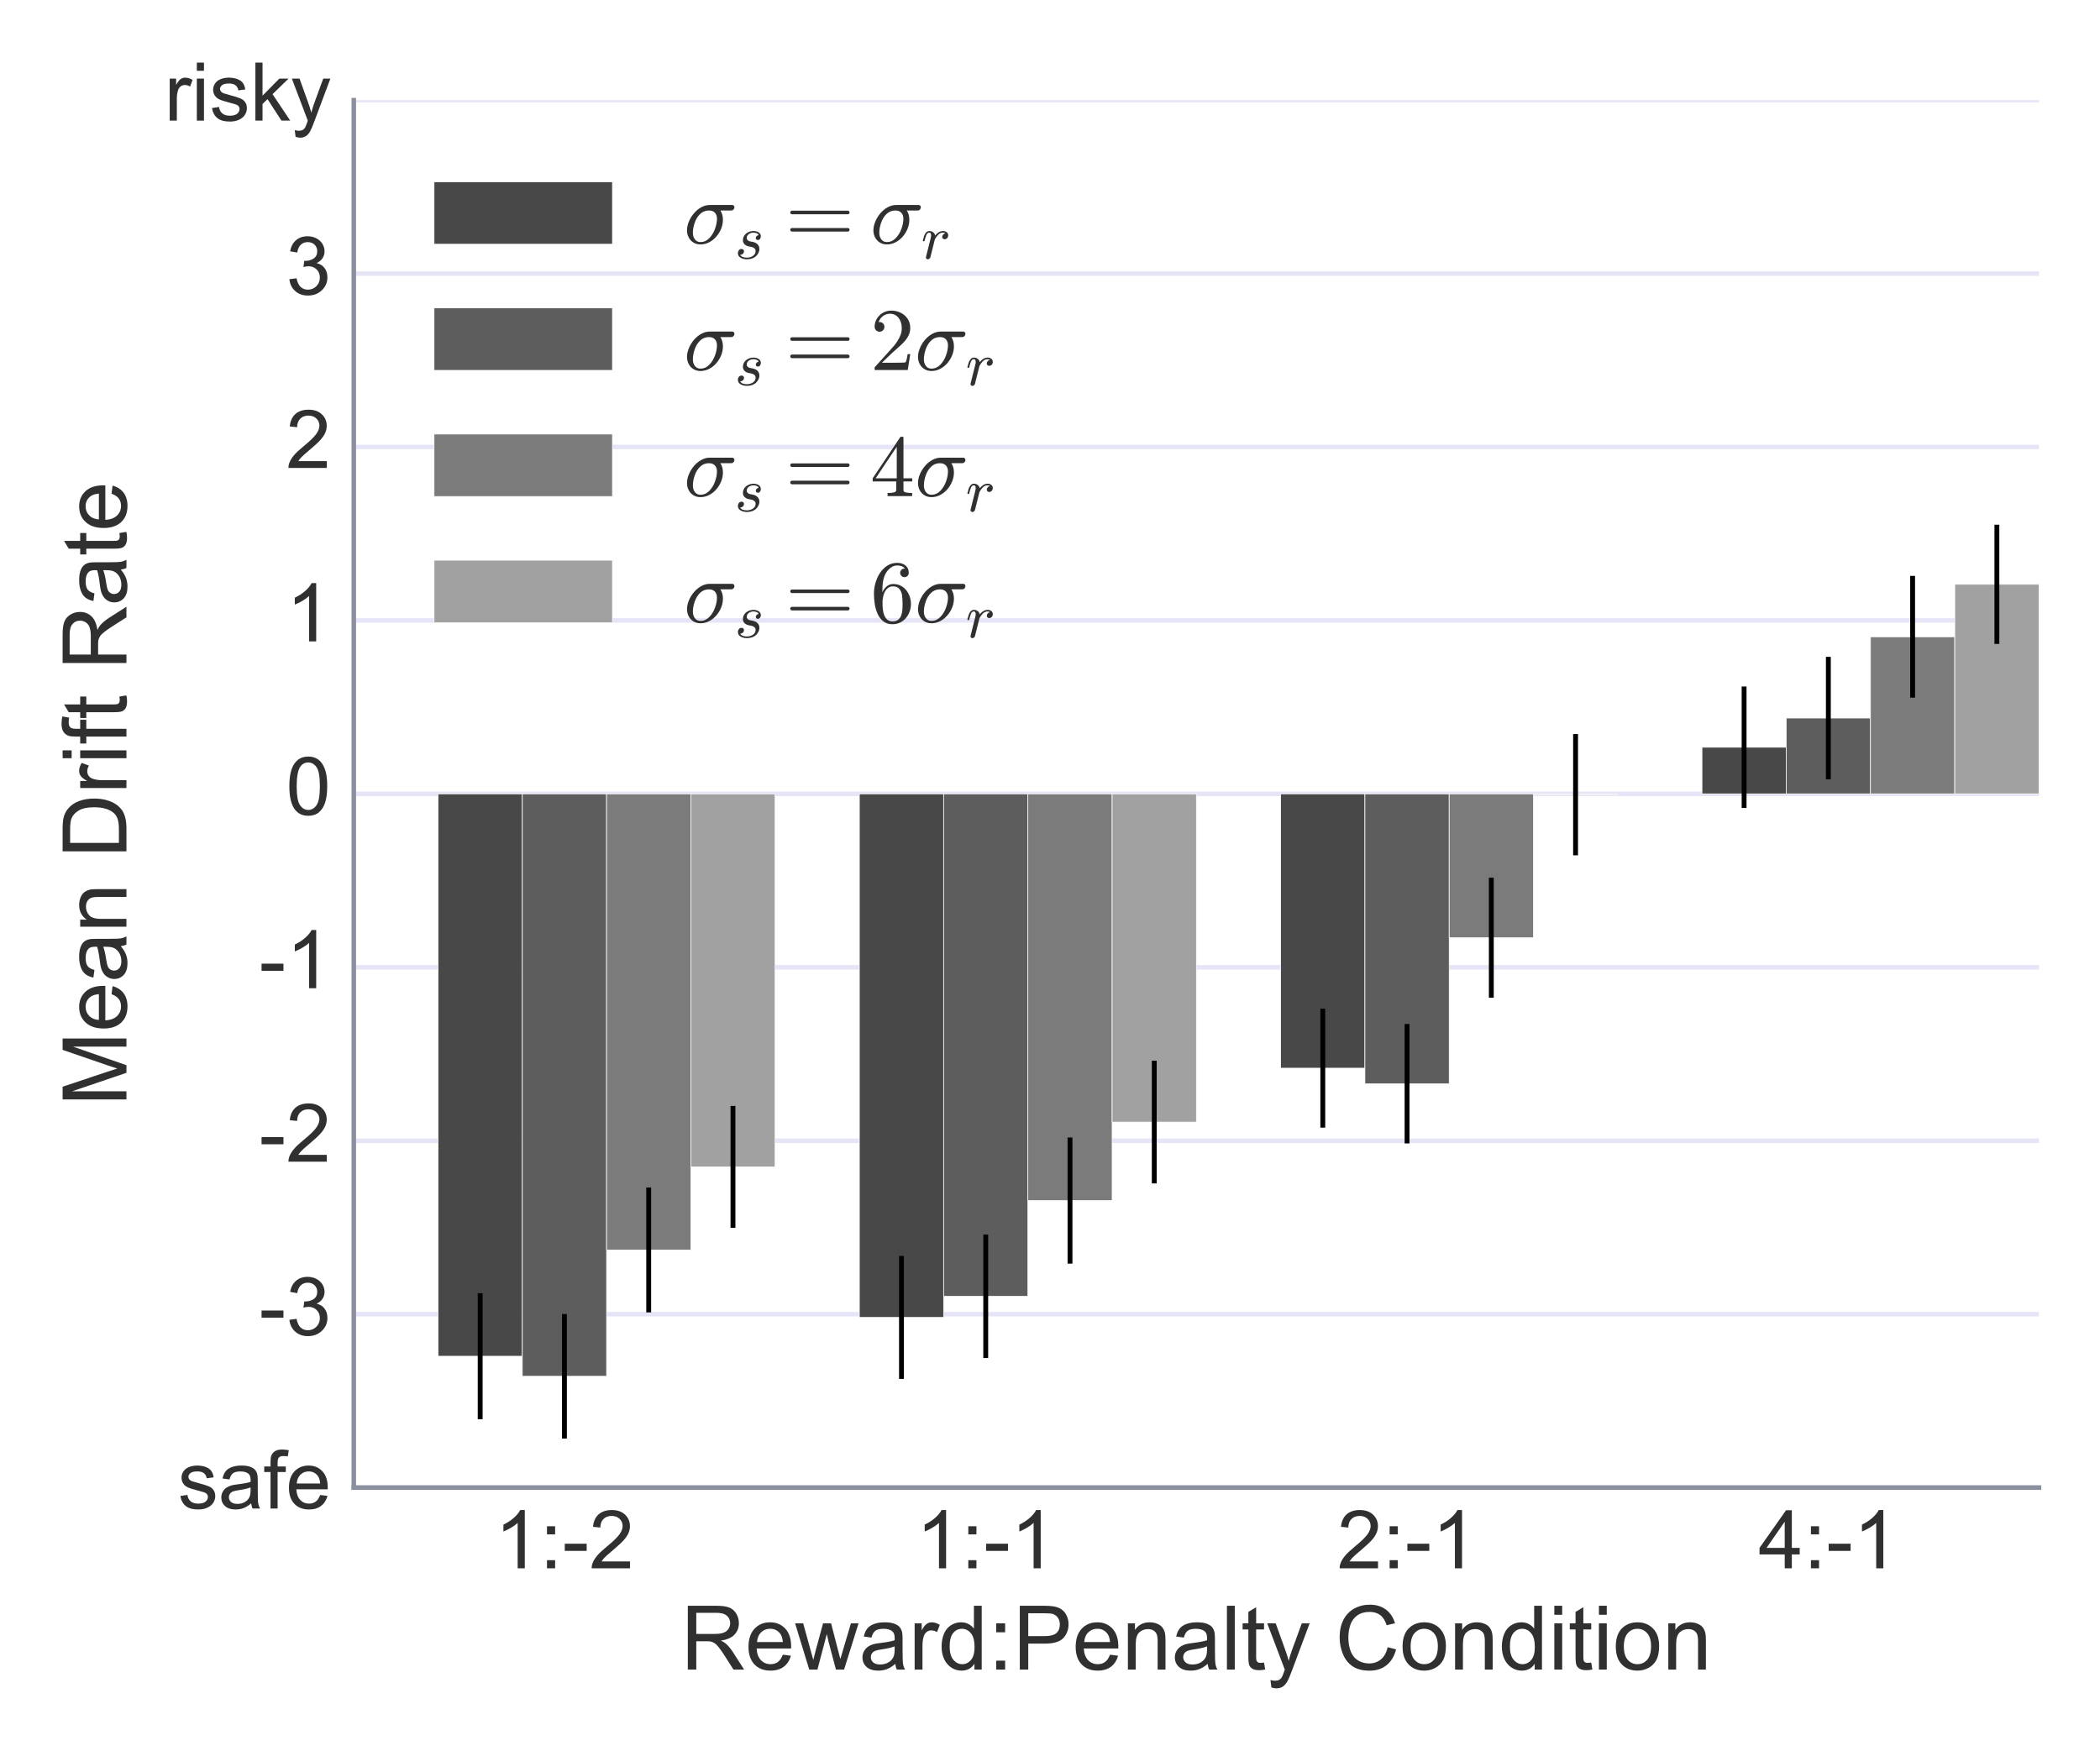 <?xml version="1.0" encoding="utf-8" standalone="no"?>
<!DOCTYPE svg PUBLIC "-//W3C//DTD SVG 1.1//EN"
  "http://www.w3.org/Graphics/SVG/1.1/DTD/svg11.dtd">
<!-- Created with matplotlib (http://matplotlib.org/) -->
<svg height="432pt" version="1.1" viewBox="0 0 518 432" width="518pt" xmlns="http://www.w3.org/2000/svg" xmlns:xlink="http://www.w3.org/1999/xlink">
 <defs>
  <style type="text/css">
*{stroke-linecap:butt;stroke-linejoin:round;stroke-miterlimit:100000;}
  </style>
 </defs>
 <g id="figure_1">
  <g id="patch_1">
   <path d="M 0 432 
L 518.4 432 
L 518.4 0 
L 0 0 
z
" style="fill:#ffffff;"/>
  </g>
  <g id="axes_1">
   <g id="patch_2">
    <path d="M 87.267 367.02 
L 502.956 367.02 
L 502.956 24.706 
L 87.267 24.706 
z
" style="fill:#ffffff;"/>
   </g>
   <g id="matplotlib.axis_1">
    <g id="xtick_1">
     <g id="line2d_1">
      <defs>
       <path d="M 0 0 
L 0 0 
" id="mbba0fc4b94" style="stroke:#303030;stroke-width:0.8;"/>
      </defs>
      <g>
       <use style="fill:#303030;stroke:#303030;stroke-width:0.8;" x="139.228" xlink:href="#mbba0fc4b94" y="367.02"/>
      </g>
     </g>
     <g id="text_1">
      <!-- 1:-2 -->
      <defs>
       <path d="M 3.172 21.484 
L 3.172 30.328 
L 30.172 30.328 
L 30.172 21.484 
z
" id="ArialMT-2d"/>
       <path d="M 9.031 41.844 
L 9.031 51.859 
L 19.047 51.859 
L 19.047 41.844 
z
M 9.031 0 
L 9.031 10.016 
L 19.047 10.016 
L 19.047 0 
z
" id="ArialMT-3a"/>
       <path d="M 50.344 8.453 
L 50.344 0 
L 3.031 0 
Q 2.938 3.172 4.047 6.109 
Q 5.859 10.938 9.828 15.625 
Q 13.812 20.312 21.344 26.469 
Q 33.016 36.031 37.109 41.625 
Q 41.219 47.219 41.219 52.203 
Q 41.219 57.422 37.469 61 
Q 33.734 64.594 27.734 64.594 
Q 21.391 64.594 17.578 60.781 
Q 13.766 56.984 13.719 50.25 
L 4.688 51.172 
Q 5.609 61.281 11.656 66.578 
Q 17.719 71.875 27.938 71.875 
Q 38.234 71.875 44.234 66.156 
Q 50.25 60.453 50.25 52 
Q 50.25 47.703 48.484 43.547 
Q 46.734 39.406 42.656 34.812 
Q 38.578 30.219 29.109 22.219 
Q 21.188 15.578 18.938 13.203 
Q 16.703 10.844 15.234 8.453 
z
" id="ArialMT-32"/>
       <path d="M 37.25 0 
L 28.469 0 
L 28.469 56 
Q 25.297 52.984 20.141 49.953 
Q 14.984 46.922 10.891 45.406 
L 10.891 53.906 
Q 18.266 57.375 23.781 62.297 
Q 29.297 67.234 31.594 71.875 
L 37.25 71.875 
z
" id="ArialMT-31"/>
      </defs>
      <g style="fill:#303030;" transform="translate(121.998 386.935)scale(0.2 -0.2)">
       <use xlink:href="#ArialMT-31"/>
       <use x="55.615" xlink:href="#ArialMT-3a"/>
       <use x="83.398" xlink:href="#ArialMT-2d"/>
       <use x="116.699" xlink:href="#ArialMT-32"/>
      </g>
     </g>
    </g>
    <g id="xtick_2">
     <g id="line2d_2">
      <g>
       <use style="fill:#303030;stroke:#303030;stroke-width:0.8;" x="243.15" xlink:href="#mbba0fc4b94" y="367.02"/>
      </g>
     </g>
     <g id="text_2">
      <!-- 1:-1 -->
      <g style="fill:#303030;" transform="translate(225.921 386.935)scale(0.2 -0.2)">
       <use xlink:href="#ArialMT-31"/>
       <use x="55.615" xlink:href="#ArialMT-3a"/>
       <use x="83.398" xlink:href="#ArialMT-2d"/>
       <use x="116.699" xlink:href="#ArialMT-31"/>
      </g>
     </g>
    </g>
    <g id="xtick_3">
     <g id="line2d_3">
      <g>
       <use style="fill:#303030;stroke:#303030;stroke-width:0.8;" x="347.073" xlink:href="#mbba0fc4b94" y="367.02"/>
      </g>
     </g>
     <g id="text_3">
      <!-- 2:-1 -->
      <g style="fill:#303030;" transform="translate(329.843 386.935)scale(0.2 -0.2)">
       <use xlink:href="#ArialMT-32"/>
       <use x="55.615" xlink:href="#ArialMT-3a"/>
       <use x="83.398" xlink:href="#ArialMT-2d"/>
       <use x="116.699" xlink:href="#ArialMT-31"/>
      </g>
     </g>
    </g>
    <g id="xtick_4">
     <g id="line2d_4">
      <g>
       <use style="fill:#303030;stroke:#303030;stroke-width:0.8;" x="450.995" xlink:href="#mbba0fc4b94" y="367.02"/>
      </g>
     </g>
     <g id="text_4">
      <!-- 4:-1 -->
      <defs>
       <path d="M 32.328 0 
L 32.328 17.141 
L 1.266 17.141 
L 1.266 25.203 
L 33.938 71.578 
L 41.109 71.578 
L 41.109 25.203 
L 50.781 25.203 
L 50.781 17.141 
L 41.109 17.141 
L 41.109 0 
z
M 32.328 25.203 
L 32.328 57.469 
L 9.906 25.203 
z
" id="ArialMT-34"/>
      </defs>
      <g style="fill:#303030;" transform="translate(433.765 386.935)scale(0.2 -0.2)">
       <use xlink:href="#ArialMT-34"/>
       <use x="55.615" xlink:href="#ArialMT-3a"/>
       <use x="83.398" xlink:href="#ArialMT-2d"/>
       <use x="116.699" xlink:href="#ArialMT-31"/>
      </g>
     </g>
    </g>
    <g id="text_5">
     <!-- Reward:Penalty Condition -->
     <defs>
      <path d="M 3.328 25.922 
Q 3.328 40.328 11.328 47.266 
Q 18.016 53.031 27.641 53.031 
Q 38.328 53.031 45.109 46.016 
Q 51.906 39.016 51.906 26.656 
Q 51.906 16.656 48.906 10.906 
Q 45.906 5.172 40.156 2 
Q 34.422 -1.172 27.641 -1.172 
Q 16.75 -1.172 10.031 5.812 
Q 3.328 12.797 3.328 25.922 
M 12.359 25.922 
Q 12.359 15.969 16.703 11.016 
Q 21.047 6.062 27.641 6.062 
Q 34.188 6.062 38.531 11.031 
Q 42.875 16.016 42.875 26.219 
Q 42.875 35.844 38.5 40.797 
Q 34.125 45.75 27.641 45.75 
Q 21.047 45.75 16.703 40.812 
Q 12.359 35.891 12.359 25.922 
" id="ArialMT-6f"/>
      <path d="M 6.594 0 
L 6.594 51.859 
L 14.5 51.859 
L 14.5 44.484 
Q 20.219 53.031 31 53.031 
Q 35.688 53.031 39.625 51.344 
Q 43.562 49.656 45.516 46.922 
Q 47.469 44.188 48.25 40.438 
Q 48.734 37.984 48.734 31.891 
L 48.734 0 
L 39.938 0 
L 39.938 31.547 
Q 39.938 36.922 38.906 39.578 
Q 37.891 42.234 35.281 43.812 
Q 32.672 45.406 29.156 45.406 
Q 23.531 45.406 19.453 41.844 
Q 15.375 38.281 15.375 28.328 
L 15.375 0 
z
" id="ArialMT-6e"/>
      <path d="M 25.781 7.859 
L 27.047 0.094 
Q 23.344 -0.688 20.406 -0.688 
Q 15.625 -0.688 12.984 0.828 
Q 10.359 2.344 9.281 4.812 
Q 8.203 7.281 8.203 15.188 
L 8.203 45.016 
L 1.766 45.016 
L 1.766 51.859 
L 8.203 51.859 
L 8.203 64.703 
L 16.938 69.969 
L 16.938 51.859 
L 25.781 51.859 
L 25.781 45.016 
L 16.938 45.016 
L 16.938 14.703 
Q 16.938 10.938 17.406 9.859 
Q 17.875 8.797 18.922 8.156 
Q 19.969 7.516 21.922 7.516 
Q 23.391 7.516 25.781 7.859 
" id="ArialMT-74"/>
      <path d="M 16.156 0 
L 0.297 51.859 
L 9.375 51.859 
L 17.625 21.922 
L 20.703 10.797 
Q 20.906 11.625 23.391 21.484 
L 31.641 51.859 
L 40.672 51.859 
L 48.438 21.781 
L 51.031 11.859 
L 54 21.875 
L 62.891 51.859 
L 71.438 51.859 
L 55.219 0 
L 46.094 0 
L 37.844 31.062 
L 35.844 39.891 
L 25.344 0 
z
" id="ArialMT-77"/>
      <path d="M 40.234 0 
L 40.234 6.547 
Q 35.297 -1.172 25.734 -1.172 
Q 19.531 -1.172 14.328 2.25 
Q 9.125 5.672 6.266 11.797 
Q 3.422 17.922 3.422 25.875 
Q 3.422 33.641 6 39.969 
Q 8.594 46.297 13.766 49.656 
Q 18.953 53.031 25.344 53.031 
Q 30.031 53.031 33.688 51.047 
Q 37.359 49.078 39.656 45.906 
L 39.656 71.578 
L 48.391 71.578 
L 48.391 0 
z
M 12.453 25.875 
Q 12.453 15.922 16.641 10.984 
Q 20.844 6.062 26.562 6.062 
Q 32.328 6.062 36.344 10.766 
Q 40.375 15.484 40.375 25.141 
Q 40.375 35.797 36.266 40.766 
Q 32.172 45.75 26.172 45.75 
Q 20.312 45.75 16.375 40.969 
Q 12.453 36.188 12.453 25.875 
" id="ArialMT-64"/>
      <path id="ArialMT-20"/>
      <path d="M 58.797 25.094 
L 68.266 22.703 
Q 65.281 11.031 57.547 4.906 
Q 49.812 -1.219 38.625 -1.219 
Q 27.047 -1.219 19.797 3.484 
Q 12.547 8.203 8.766 17.141 
Q 4.984 26.078 4.984 36.328 
Q 4.984 47.516 9.25 55.828 
Q 13.531 64.156 21.406 68.469 
Q 29.297 72.797 38.766 72.797 
Q 49.516 72.797 56.828 67.328 
Q 64.156 61.859 67.047 51.953 
L 57.719 49.75 
Q 55.219 57.562 50.484 61.125 
Q 45.75 64.703 38.578 64.703 
Q 30.328 64.703 24.781 60.734 
Q 19.234 56.781 16.984 50.109 
Q 14.75 43.453 14.75 36.375 
Q 14.75 27.25 17.406 20.438 
Q 20.062 13.625 25.672 10.25 
Q 31.297 6.891 37.844 6.891 
Q 45.797 6.891 51.312 11.469 
Q 56.844 16.062 58.797 25.094 
" id="ArialMT-43"/>
      <path d="M 42.094 16.703 
L 51.172 15.578 
Q 49.031 7.625 43.219 3.219 
Q 37.406 -1.172 28.375 -1.172 
Q 17 -1.172 10.328 5.828 
Q 3.656 12.844 3.656 25.484 
Q 3.656 38.578 10.391 45.797 
Q 17.141 53.031 27.875 53.031 
Q 38.281 53.031 44.875 45.953 
Q 51.469 38.875 51.469 26.031 
Q 51.469 25.25 51.422 23.688 
L 12.75 23.688 
Q 13.234 15.141 17.578 10.594 
Q 21.922 6.062 28.422 6.062 
Q 33.25 6.062 36.672 8.594 
Q 40.094 11.141 42.094 16.703 
M 13.234 30.906 
L 42.188 30.906 
Q 41.609 37.453 38.875 40.719 
Q 34.672 45.797 27.984 45.797 
Q 21.922 45.797 17.797 41.75 
Q 13.672 37.703 13.234 30.906 
" id="ArialMT-65"/>
      <path d="M 7.719 0 
L 7.719 71.578 
L 34.719 71.578 
Q 41.844 71.578 45.609 70.906 
Q 50.875 70.016 54.438 67.547 
Q 58.016 65.094 60.188 60.641 
Q 62.359 56.203 62.359 50.875 
Q 62.359 41.75 56.547 35.422 
Q 50.734 29.109 35.547 29.109 
L 17.188 29.109 
L 17.188 0 
z
M 17.188 37.547 
L 35.688 37.547 
Q 44.875 37.547 48.734 40.969 
Q 52.594 44.391 52.594 50.594 
Q 52.594 55.078 50.312 58.266 
Q 48.047 61.469 44.344 62.5 
Q 41.938 63.141 35.5 63.141 
L 17.188 63.141 
z
" id="ArialMT-50"/>
      <path d="M 40.438 6.391 
Q 35.547 2.25 31.031 0.531 
Q 26.516 -1.172 21.344 -1.172 
Q 12.797 -1.172 8.203 3 
Q 3.609 7.172 3.609 13.672 
Q 3.609 17.484 5.344 20.625 
Q 7.078 23.781 9.891 25.688 
Q 12.703 27.594 16.219 28.562 
Q 18.797 29.25 24.031 29.891 
Q 34.672 31.156 39.703 32.906 
Q 39.75 34.719 39.75 35.203 
Q 39.75 40.578 37.25 42.781 
Q 33.891 45.75 27.25 45.75 
Q 21.047 45.75 18.094 43.578 
Q 15.141 41.406 13.719 35.891 
L 5.125 37.062 
Q 6.297 42.578 8.984 45.969 
Q 11.672 49.359 16.75 51.188 
Q 21.828 53.031 28.516 53.031 
Q 35.156 53.031 39.297 51.469 
Q 43.453 49.906 45.406 47.531 
Q 47.359 45.172 48.141 41.547 
Q 48.578 39.312 48.578 33.453 
L 48.578 21.734 
Q 48.578 9.469 49.141 6.219 
Q 49.703 2.984 51.375 0 
L 42.188 0 
Q 40.828 2.734 40.438 6.391 
M 39.703 26.031 
Q 34.906 24.078 25.344 22.703 
Q 19.922 21.922 17.672 20.938 
Q 15.438 19.969 14.203 18.094 
Q 12.984 16.219 12.984 13.922 
Q 12.984 10.406 15.641 8.062 
Q 18.312 5.719 23.438 5.719 
Q 28.516 5.719 32.469 7.938 
Q 36.422 10.156 38.281 14.016 
Q 39.703 17 39.703 22.797 
z
" id="ArialMT-61"/>
      <path d="M 7.859 0 
L 7.859 71.578 
L 39.594 71.578 
Q 49.172 71.578 54.141 69.641 
Q 59.125 67.719 62.109 62.828 
Q 65.094 57.953 65.094 52.047 
Q 65.094 44.438 60.156 39.203 
Q 55.219 33.984 44.922 32.562 
Q 48.688 30.766 50.641 29 
Q 54.781 25.203 58.5 19.484 
L 70.953 0 
L 59.031 0 
L 49.562 14.891 
Q 45.406 21.344 42.719 24.75 
Q 40.047 28.172 37.922 29.531 
Q 35.797 30.906 33.594 31.453 
Q 31.984 31.781 28.328 31.781 
L 17.328 31.781 
L 17.328 0 
z
M 17.328 39.984 
L 37.703 39.984 
Q 44.188 39.984 47.844 41.328 
Q 51.516 42.672 53.422 45.625 
Q 55.328 48.578 55.328 52.047 
Q 55.328 57.125 51.641 60.391 
Q 47.953 63.672 39.984 63.672 
L 17.328 63.672 
z
" id="ArialMT-52"/>
      <path d="M 6.391 0 
L 6.391 71.578 
L 15.188 71.578 
L 15.188 0 
z
" id="ArialMT-6c"/>
      <path d="M 6.5 0 
L 6.5 51.859 
L 14.406 51.859 
L 14.406 44 
Q 17.438 49.516 20 51.266 
Q 22.562 53.031 25.641 53.031 
Q 30.078 53.031 34.672 50.203 
L 31.641 42.047 
Q 28.422 43.953 25.203 43.953 
Q 22.312 43.953 20.016 42.219 
Q 17.719 40.484 16.75 37.406 
Q 15.281 32.719 15.281 27.156 
L 15.281 0 
z
" id="ArialMT-72"/>
      <path d="M 6.641 61.469 
L 6.641 71.578 
L 15.438 71.578 
L 15.438 61.469 
z
M 6.641 0 
L 6.641 51.859 
L 15.438 51.859 
L 15.438 0 
z
" id="ArialMT-69"/>
      <path d="M 6.203 -19.969 
L 5.219 -11.719 
Q 8.109 -12.5 10.25 -12.5 
Q 13.188 -12.5 14.938 -11.516 
Q 16.703 -10.547 17.828 -8.797 
Q 18.656 -7.469 20.516 -2.25 
Q 20.75 -1.516 21.297 -0.094 
L 1.609 51.859 
L 11.078 51.859 
L 21.875 21.828 
Q 23.969 16.109 25.641 9.812 
Q 27.156 15.875 29.25 21.625 
L 40.328 51.859 
L 49.125 51.859 
L 29.391 -0.875 
Q 26.219 -9.422 24.469 -12.641 
Q 22.125 -17 19.094 -19.016 
Q 16.062 -21.047 11.859 -21.047 
Q 9.328 -21.047 6.203 -19.969 
" id="ArialMT-79"/>
     </defs>
     <g style="fill:#303030;" transform="translate(167.936 411.926)scale(0.22 -0.22)">
      <use xlink:href="#ArialMT-52"/>
      <use x="72.217" xlink:href="#ArialMT-65"/>
      <use x="127.832" xlink:href="#ArialMT-77"/>
      <use x="200.049" xlink:href="#ArialMT-61"/>
      <use x="255.664" xlink:href="#ArialMT-72"/>
      <use x="288.965" xlink:href="#ArialMT-64"/>
      <use x="344.58" xlink:href="#ArialMT-3a"/>
      <use x="372.363" xlink:href="#ArialMT-50"/>
      <use x="439.062" xlink:href="#ArialMT-65"/>
      <use x="494.678" xlink:href="#ArialMT-6e"/>
      <use x="550.293" xlink:href="#ArialMT-61"/>
      <use x="605.908" xlink:href="#ArialMT-6c"/>
      <use x="628.125" xlink:href="#ArialMT-74"/>
      <use x="655.908" xlink:href="#ArialMT-79"/>
      <use x="705.908" xlink:href="#ArialMT-20"/>
      <use x="733.691" xlink:href="#ArialMT-43"/>
      <use x="805.908" xlink:href="#ArialMT-6f"/>
      <use x="861.523" xlink:href="#ArialMT-6e"/>
      <use x="917.139" xlink:href="#ArialMT-64"/>
      <use x="972.754" xlink:href="#ArialMT-69"/>
      <use x="994.971" xlink:href="#ArialMT-74"/>
      <use x="1022.754" xlink:href="#ArialMT-69"/>
      <use x="1044.971" xlink:href="#ArialMT-6f"/>
      <use x="1100.586" xlink:href="#ArialMT-6e"/>
     </g>
    </g>
   </g>
   <g id="matplotlib.axis_2">
    <g id="ytick_1">
     <g id="line2d_5">
      <path clip-path="url(#p0a795d7961)" d="M 87.267 367.02 
L 502.956 367.02 
" style="fill:none;stroke:#e5e5f7;stroke-linecap:round;stroke-width:1.12;"/>
     </g>
     <g id="line2d_6">
      <g>
       <use style="fill:#303030;stroke:#303030;stroke-width:0.8;" x="87.267" xlink:href="#mbba0fc4b94" y="367.02"/>
      </g>
     </g>
     <g id="text_6">
      <!-- safe -->
      <defs>
       <path d="M 3.078 15.484 
L 11.766 16.844 
Q 12.5 11.625 15.844 8.844 
Q 19.188 6.062 25.203 6.062 
Q 31.25 6.062 34.172 8.516 
Q 37.109 10.984 37.109 14.312 
Q 37.109 17.281 34.516 19 
Q 32.719 20.172 25.531 21.969 
Q 15.875 24.422 12.141 26.203 
Q 8.406 27.984 6.469 31.125 
Q 4.547 34.281 4.547 38.094 
Q 4.547 41.547 6.125 44.5 
Q 7.719 47.469 10.453 49.422 
Q 12.5 50.922 16.031 51.969 
Q 19.578 53.031 23.641 53.031 
Q 29.734 53.031 34.344 51.266 
Q 38.969 49.516 41.156 46.5 
Q 43.359 43.5 44.188 38.484 
L 35.594 37.312 
Q 35.016 41.312 32.203 43.547 
Q 29.391 45.797 24.266 45.797 
Q 18.219 45.797 15.625 43.797 
Q 13.031 41.797 13.031 39.109 
Q 13.031 37.406 14.109 36.031 
Q 15.188 34.625 17.484 33.688 
Q 18.797 33.203 25.25 31.453 
Q 34.578 28.953 38.25 27.359 
Q 41.938 25.781 44.031 22.75 
Q 46.141 19.734 46.141 15.234 
Q 46.141 10.844 43.578 6.953 
Q 41.016 3.078 36.172 0.953 
Q 31.344 -1.172 25.25 -1.172 
Q 15.141 -1.172 9.844 3.031 
Q 4.547 7.234 3.078 15.484 
" id="ArialMT-73"/>
       <path d="M 8.688 0 
L 8.688 45.016 
L 0.922 45.016 
L 0.922 51.859 
L 8.688 51.859 
L 8.688 57.375 
Q 8.688 62.594 9.625 65.141 
Q 10.891 68.562 14.078 70.672 
Q 17.281 72.797 23.047 72.797 
Q 26.766 72.797 31.25 71.922 
L 29.938 64.266 
Q 27.203 64.75 24.75 64.75 
Q 20.75 64.75 19.094 63.031 
Q 17.438 61.328 17.438 56.641 
L 17.438 51.859 
L 27.547 51.859 
L 27.547 45.016 
L 17.438 45.016 
L 17.438 0 
z
" id="ArialMT-66"/>
      </defs>
      <g style="fill:#303030;" transform="translate(43.867 372.19)scale(0.2 -0.2)">
       <use xlink:href="#ArialMT-73"/>
       <use x="50.0" xlink:href="#ArialMT-61"/>
       <use x="105.615" xlink:href="#ArialMT-66"/>
       <use x="133.398" xlink:href="#ArialMT-65"/>
      </g>
     </g>
    </g>
    <g id="ytick_2">
     <g id="line2d_7">
      <path clip-path="url(#p0a795d7961)" d="M 87.267 324.231 
L 502.956 324.231 
" style="fill:none;stroke:#e5e5f7;stroke-linecap:round;stroke-width:1.12;"/>
     </g>
     <g id="line2d_8">
      <g>
       <use style="fill:#303030;stroke:#303030;stroke-width:0.8;" x="87.267" xlink:href="#mbba0fc4b94" y="324.231"/>
      </g>
     </g>
     <g id="text_7">
      <!-- -3 -->
      <defs>
       <path d="M 4.203 18.891 
L 12.984 20.062 
Q 14.5 12.594 18.141 9.297 
Q 21.781 6 27 6 
Q 33.203 6 37.469 10.297 
Q 41.75 14.594 41.75 20.953 
Q 41.75 27 37.797 30.922 
Q 33.844 34.859 27.734 34.859 
Q 25.25 34.859 21.531 33.891 
L 22.516 41.609 
Q 23.391 41.5 23.922 41.5 
Q 29.547 41.5 34.031 44.422 
Q 38.531 47.359 38.531 53.469 
Q 38.531 58.297 35.25 61.469 
Q 31.984 64.656 26.812 64.656 
Q 21.688 64.656 18.266 61.422 
Q 14.844 58.203 13.875 51.766 
L 5.078 53.328 
Q 6.688 62.156 12.391 67.016 
Q 18.109 71.875 26.609 71.875 
Q 32.469 71.875 37.391 69.359 
Q 42.328 66.844 44.938 62.5 
Q 47.562 58.156 47.562 53.266 
Q 47.562 48.641 45.062 44.828 
Q 42.578 41.016 37.703 38.766 
Q 44.047 37.312 47.562 32.688 
Q 51.078 28.078 51.078 21.141 
Q 51.078 11.766 44.234 5.25 
Q 37.406 -1.266 26.953 -1.266 
Q 17.531 -1.266 11.297 4.344 
Q 5.078 9.969 4.203 18.891 
" id="ArialMT-33"/>
      </defs>
      <g style="fill:#303030;" transform="translate(63.886 329.401)scale(0.2 -0.2)">
       <use xlink:href="#ArialMT-2d"/>
       <use x="33.301" xlink:href="#ArialMT-33"/>
      </g>
     </g>
    </g>
    <g id="ytick_3">
     <g id="line2d_9">
      <path clip-path="url(#p0a795d7961)" d="M 87.267 281.441 
L 502.956 281.441 
" style="fill:none;stroke:#e5e5f7;stroke-linecap:round;stroke-width:1.12;"/>
     </g>
     <g id="line2d_10">
      <g>
       <use style="fill:#303030;stroke:#303030;stroke-width:0.8;" x="87.267" xlink:href="#mbba0fc4b94" y="281.441"/>
      </g>
     </g>
     <g id="text_8">
      <!-- -2 -->
      <g style="fill:#303030;" transform="translate(63.886 286.612)scale(0.2 -0.2)">
       <use xlink:href="#ArialMT-2d"/>
       <use x="33.301" xlink:href="#ArialMT-32"/>
      </g>
     </g>
    </g>
    <g id="ytick_4">
     <g id="line2d_11">
      <path clip-path="url(#p0a795d7961)" d="M 87.267 238.652 
L 502.956 238.652 
" style="fill:none;stroke:#e5e5f7;stroke-linecap:round;stroke-width:1.12;"/>
     </g>
     <g id="line2d_12">
      <g>
       <use style="fill:#303030;stroke:#303030;stroke-width:0.8;" x="87.267" xlink:href="#mbba0fc4b94" y="238.652"/>
      </g>
     </g>
     <g id="text_9">
      <!-- -1 -->
      <g style="fill:#303030;" transform="translate(63.886 243.823)scale(0.2 -0.2)">
       <use xlink:href="#ArialMT-2d"/>
       <use x="33.301" xlink:href="#ArialMT-31"/>
      </g>
     </g>
    </g>
    <g id="ytick_5">
     <g id="line2d_13">
      <path clip-path="url(#p0a795d7961)" d="M 87.267 195.863 
L 502.956 195.863 
" style="fill:none;stroke:#e5e5f7;stroke-linecap:round;stroke-width:1.12;"/>
     </g>
     <g id="line2d_14">
      <g>
       <use style="fill:#303030;stroke:#303030;stroke-width:0.8;" x="87.267" xlink:href="#mbba0fc4b94" y="195.863"/>
      </g>
     </g>
     <g id="text_10">
      <!-- 0 -->
      <defs>
       <path d="M 4.156 35.297 
Q 4.156 48 6.766 55.734 
Q 9.375 63.484 14.516 67.672 
Q 19.672 71.875 27.484 71.875 
Q 33.25 71.875 37.594 69.547 
Q 41.938 67.234 44.766 62.859 
Q 47.609 58.5 49.219 52.219 
Q 50.828 45.953 50.828 35.297 
Q 50.828 22.703 48.234 14.969 
Q 45.656 7.234 40.5 3 
Q 35.359 -1.219 27.484 -1.219 
Q 17.141 -1.219 11.234 6.203 
Q 4.156 15.141 4.156 35.297 
M 13.188 35.297 
Q 13.188 17.672 17.312 11.828 
Q 21.438 6 27.484 6 
Q 33.547 6 37.672 11.859 
Q 41.797 17.719 41.797 35.297 
Q 41.797 52.984 37.672 58.781 
Q 33.547 64.594 27.391 64.594 
Q 21.344 64.594 17.719 59.469 
Q 13.188 52.938 13.188 35.297 
" id="ArialMT-30"/>
      </defs>
      <g style="fill:#303030;" transform="translate(70.545 201.033)scale(0.2 -0.2)">
       <use xlink:href="#ArialMT-30"/>
      </g>
     </g>
    </g>
    <g id="ytick_6">
     <g id="line2d_15">
      <path clip-path="url(#p0a795d7961)" d="M 87.267 153.074 
L 502.956 153.074 
" style="fill:none;stroke:#e5e5f7;stroke-linecap:round;stroke-width:1.12;"/>
     </g>
     <g id="line2d_16">
      <g>
       <use style="fill:#303030;stroke:#303030;stroke-width:0.8;" x="87.267" xlink:href="#mbba0fc4b94" y="153.074"/>
      </g>
     </g>
     <g id="text_11">
      <!-- 1 -->
      <g style="fill:#303030;" transform="translate(70.545 158.244)scale(0.2 -0.2)">
       <use xlink:href="#ArialMT-31"/>
      </g>
     </g>
    </g>
    <g id="ytick_7">
     <g id="line2d_17">
      <path clip-path="url(#p0a795d7961)" d="M 87.267 110.285 
L 502.956 110.285 
" style="fill:none;stroke:#e5e5f7;stroke-linecap:round;stroke-width:1.12;"/>
     </g>
     <g id="line2d_18">
      <g>
       <use style="fill:#303030;stroke:#303030;stroke-width:0.8;" x="87.267" xlink:href="#mbba0fc4b94" y="110.285"/>
      </g>
     </g>
     <g id="text_12">
      <!-- 2 -->
      <g style="fill:#303030;" transform="translate(70.545 115.455)scale(0.2 -0.2)">
       <use xlink:href="#ArialMT-32"/>
      </g>
     </g>
    </g>
    <g id="ytick_8">
     <g id="line2d_19">
      <path clip-path="url(#p0a795d7961)" d="M 87.267 67.496 
L 502.956 67.496 
" style="fill:none;stroke:#e5e5f7;stroke-linecap:round;stroke-width:1.12;"/>
     </g>
     <g id="line2d_20">
      <g>
       <use style="fill:#303030;stroke:#303030;stroke-width:0.8;" x="87.267" xlink:href="#mbba0fc4b94" y="67.496"/>
      </g>
     </g>
     <g id="text_13">
      <!-- 3 -->
      <g style="fill:#303030;" transform="translate(70.545 72.666)scale(0.2 -0.2)">
       <use xlink:href="#ArialMT-33"/>
      </g>
     </g>
    </g>
    <g id="ytick_9">
     <g id="line2d_21">
      <path clip-path="url(#p0a795d7961)" d="M 87.267 24.706 
L 502.956 24.706 
" style="fill:none;stroke:#e5e5f7;stroke-linecap:round;stroke-width:1.12;"/>
     </g>
     <g id="line2d_22">
      <g>
       <use style="fill:#303030;stroke:#303030;stroke-width:0.8;" x="87.267" xlink:href="#mbba0fc4b94" y="24.706"/>
      </g>
     </g>
     <g id="text_14">
      <!-- risky -->
      <defs>
       <path d="M 6.641 0 
L 6.641 71.578 
L 15.438 71.578 
L 15.438 30.766 
L 36.234 51.859 
L 47.609 51.859 
L 27.781 32.625 
L 49.609 0 
L 38.766 0 
L 21.625 26.516 
L 15.438 20.562 
L 15.438 0 
z
" id="ArialMT-6b"/>
      </defs>
      <g style="fill:#303030;" transform="translate(40.564 29.76)scale(0.2 -0.2)">
       <use xlink:href="#ArialMT-72"/>
       <use x="33.301" xlink:href="#ArialMT-69"/>
       <use x="55.518" xlink:href="#ArialMT-73"/>
       <use x="105.518" xlink:href="#ArialMT-6b"/>
       <use x="155.518" xlink:href="#ArialMT-79"/>
      </g>
     </g>
    </g>
    <g id="text_15">
     <!-- Mean Drift Rate -->
     <defs>
      <path d="M 7.422 0 
L 7.422 71.578 
L 21.688 71.578 
L 38.625 20.906 
Q 40.969 13.812 42.047 10.297 
Q 43.266 14.203 45.844 21.781 
L 62.984 71.578 
L 75.734 71.578 
L 75.734 0 
L 66.609 0 
L 66.609 59.906 
L 45.797 0 
L 37.25 0 
L 16.547 60.938 
L 16.547 0 
z
" id="ArialMT-4d"/>
      <path d="M 7.719 0 
L 7.719 71.578 
L 32.375 71.578 
Q 40.719 71.578 45.125 70.562 
Q 51.266 69.141 55.609 65.438 
Q 61.281 60.641 64.078 53.188 
Q 66.891 45.75 66.891 36.188 
Q 66.891 28.031 64.984 21.734 
Q 63.094 15.438 60.109 11.297 
Q 57.125 7.172 53.578 4.797 
Q 50.047 2.438 45.047 1.219 
Q 40.047 0 33.547 0 
z
M 17.188 8.453 
L 32.469 8.453 
Q 39.547 8.453 43.578 9.766 
Q 47.609 11.078 50 13.484 
Q 53.375 16.844 55.25 22.531 
Q 57.125 28.219 57.125 36.328 
Q 57.125 47.562 53.438 53.594 
Q 49.75 59.625 44.484 61.672 
Q 40.672 63.141 32.234 63.141 
L 17.188 63.141 
z
" id="ArialMT-44"/>
     </defs>
     <g style="fill:#303030;" transform="translate(31.191 272.885)rotate(-90.0)scale(0.22 -0.22)">
      <use xlink:href="#ArialMT-4d"/>
      <use x="83.301" xlink:href="#ArialMT-65"/>
      <use x="138.916" xlink:href="#ArialMT-61"/>
      <use x="194.531" xlink:href="#ArialMT-6e"/>
      <use x="250.146" xlink:href="#ArialMT-20"/>
      <use x="277.93" xlink:href="#ArialMT-44"/>
      <use x="350.146" xlink:href="#ArialMT-72"/>
      <use x="383.447" xlink:href="#ArialMT-69"/>
      <use x="405.664" xlink:href="#ArialMT-66"/>
      <use x="433.447" xlink:href="#ArialMT-74"/>
      <use x="461.23" xlink:href="#ArialMT-20"/>
      <use x="489.014" xlink:href="#ArialMT-52"/>
      <use x="561.23" xlink:href="#ArialMT-61"/>
      <use x="616.846" xlink:href="#ArialMT-74"/>
      <use x="644.629" xlink:href="#ArialMT-65"/>
     </g>
    </g>
   </g>
   <g id="patch_3">
    <path clip-path="url(#p0a795d7961)" d="M 108.051 334.612 
L 128.836 334.612 
L 128.836 195.863 
L 108.051 195.863 
z
" style="fill:#484848;stroke:#ffffff;stroke-linejoin:miter;stroke-width:0.16;"/>
   </g>
   <g id="patch_4">
    <path clip-path="url(#p0a795d7961)" d="M 211.974 325.043 
L 232.758 325.043 
L 232.758 195.863 
L 211.974 195.863 
z
" style="fill:#484848;stroke:#ffffff;stroke-linejoin:miter;stroke-width:0.16;"/>
   </g>
   <g id="patch_5">
    <path clip-path="url(#p0a795d7961)" d="M 315.896 263.538 
L 336.68 263.538 
L 336.68 195.863 
L 315.896 195.863 
z
" style="fill:#484848;stroke:#ffffff;stroke-linejoin:miter;stroke-width:0.16;"/>
   </g>
   <g id="patch_6">
    <path clip-path="url(#p0a795d7961)" d="M 419.818 195.863 
L 440.603 195.863 
L 440.603 184.363 
L 419.818 184.363 
z
" style="fill:#484848;stroke:#ffffff;stroke-linejoin:miter;stroke-width:0.16;"/>
   </g>
   <g id="patch_7">
    <path clip-path="url(#p0a795d7961)" d="M 128.836 339.56 
L 149.62 339.56 
L 149.62 195.863 
L 128.836 195.863 
z
" style="fill:#5d5d5d;stroke:#ffffff;stroke-linejoin:miter;stroke-width:0.16;"/>
   </g>
   <g id="patch_8">
    <path clip-path="url(#p0a795d7961)" d="M 232.758 319.829 
L 253.542 319.829 
L 253.542 195.863 
L 232.758 195.863 
z
" style="fill:#5d5d5d;stroke:#ffffff;stroke-linejoin:miter;stroke-width:0.16;"/>
   </g>
   <g id="patch_9">
    <path clip-path="url(#p0a795d7961)" d="M 336.68 267.376 
L 357.465 267.376 
L 357.465 195.863 
L 336.68 195.863 
z
" style="fill:#5d5d5d;stroke:#ffffff;stroke-linejoin:miter;stroke-width:0.16;"/>
   </g>
   <g id="patch_10">
    <path clip-path="url(#p0a795d7961)" d="M 440.603 195.863 
L 461.387 195.863 
L 461.387 177.165 
L 440.603 177.165 
z
" style="fill:#5d5d5d;stroke:#ffffff;stroke-linejoin:miter;stroke-width:0.16;"/>
   </g>
   <g id="patch_11">
    <path clip-path="url(#p0a795d7961)" d="M 149.62 308.398 
L 170.405 308.398 
L 170.405 195.863 
L 149.62 195.863 
z
" style="fill:#7b7b7b;stroke:#ffffff;stroke-linejoin:miter;stroke-width:0.16;"/>
   </g>
   <g id="patch_12">
    <path clip-path="url(#p0a795d7961)" d="M 253.542 296.206 
L 274.327 296.206 
L 274.327 195.863 
L 253.542 195.863 
z
" style="fill:#7b7b7b;stroke:#ffffff;stroke-linejoin:miter;stroke-width:0.16;"/>
   </g>
   <g id="patch_13">
    <path clip-path="url(#p0a795d7961)" d="M 357.465 231.354 
L 378.249 231.354 
L 378.249 195.863 
L 357.465 195.863 
z
" style="fill:#7b7b7b;stroke:#ffffff;stroke-linejoin:miter;stroke-width:0.16;"/>
   </g>
   <g id="patch_14">
    <path clip-path="url(#p0a795d7961)" d="M 461.387 195.863 
L 482.172 195.863 
L 482.172 157.109 
L 461.387 157.109 
z
" style="fill:#7b7b7b;stroke:#ffffff;stroke-linejoin:miter;stroke-width:0.16;"/>
   </g>
   <g id="patch_15">
    <path clip-path="url(#p0a795d7961)" d="M 170.405 287.897 
L 191.189 287.897 
L 191.189 195.863 
L 170.405 195.863 
z
" style="fill:#a1a1a1;stroke:#ffffff;stroke-linejoin:miter;stroke-width:0.16;"/>
   </g>
   <g id="patch_16">
    <path clip-path="url(#p0a795d7961)" d="M 274.327 276.839 
L 295.111 276.839 
L 295.111 195.863 
L 274.327 195.863 
z
" style="fill:#a1a1a1;stroke:#ffffff;stroke-linejoin:miter;stroke-width:0.16;"/>
   </g>
   <g id="patch_17">
    <path clip-path="url(#p0a795d7961)" d="M 378.249 196.065 
L 399.034 196.065 
L 399.034 195.863 
L 378.249 195.863 
z
" style="fill:#a1a1a1;stroke:#ffffff;stroke-linejoin:miter;stroke-width:0.16;"/>
   </g>
   <g id="patch_18">
    <path clip-path="url(#p0a795d7961)" d="M 482.172 195.863 
L 502.956 195.863 
L 502.956 144.16 
L 482.172 144.16 
z
" style="fill:#a1a1a1;stroke:#ffffff;stroke-linejoin:miter;stroke-width:0.16;"/>
   </g>
   <g id="LineCollection_1">
    <path clip-path="url(#p0a795d7961)" d="M 118.444 350.168 
L 118.444 319.056 
" style="fill:none;stroke:#000000;stroke-width:1.2;"/>
    <path clip-path="url(#p0a795d7961)" d="M 222.366 340.212 
L 222.366 309.874 
" style="fill:none;stroke:#000000;stroke-width:1.2;"/>
    <path clip-path="url(#p0a795d7961)" d="M 326.288 278.22 
L 326.288 248.857 
" style="fill:none;stroke:#000000;stroke-width:1.2;"/>
    <path clip-path="url(#p0a795d7961)" d="M 430.21 199.344 
L 430.21 169.381 
" style="fill:none;stroke:#000000;stroke-width:1.2;"/>
   </g>
   <g id="LineCollection_2">
    <path clip-path="url(#p0a795d7961)" d="M 139.228 354.919 
L 139.228 324.202 
" style="fill:none;stroke:#000000;stroke-width:1.2;"/>
    <path clip-path="url(#p0a795d7961)" d="M 243.15 335.057 
L 243.15 304.6 
" style="fill:none;stroke:#000000;stroke-width:1.2;"/>
    <path clip-path="url(#p0a795d7961)" d="M 347.073 282.108 
L 347.073 252.643 
" style="fill:none;stroke:#000000;stroke-width:1.2;"/>
    <path clip-path="url(#p0a795d7961)" d="M 450.995 192.272 
L 450.995 162.058 
" style="fill:none;stroke:#000000;stroke-width:1.2;"/>
   </g>
   <g id="LineCollection_3">
    <path clip-path="url(#p0a795d7961)" d="M 160.012 323.794 
L 160.012 293.001 
" style="fill:none;stroke:#000000;stroke-width:1.2;"/>
    <path clip-path="url(#p0a795d7961)" d="M 263.935 311.769 
L 263.935 280.644 
" style="fill:none;stroke:#000000;stroke-width:1.2;"/>
    <path clip-path="url(#p0a795d7961)" d="M 367.857 246.157 
L 367.857 216.552 
" style="fill:none;stroke:#000000;stroke-width:1.2;"/>
    <path clip-path="url(#p0a795d7961)" d="M 471.779 172.127 
L 471.779 142.09 
" style="fill:none;stroke:#000000;stroke-width:1.2;"/>
   </g>
   <g id="LineCollection_4">
    <path clip-path="url(#p0a795d7961)" d="M 180.797 302.941 
L 180.797 272.854 
" style="fill:none;stroke:#000000;stroke-width:1.2;"/>
    <path clip-path="url(#p0a795d7961)" d="M 284.719 291.972 
L 284.719 261.706 
" style="fill:none;stroke:#000000;stroke-width:1.2;"/>
    <path clip-path="url(#p0a795d7961)" d="M 388.641 211.023 
L 388.641 181.107 
" style="fill:none;stroke:#000000;stroke-width:1.2;"/>
    <path clip-path="url(#p0a795d7961)" d="M 492.564 158.867 
L 492.564 129.453 
" style="fill:none;stroke:#000000;stroke-width:1.2;"/>
   </g>
   <g id="line2d_23">
    <defs>
     <path d="M 3 0 
L -3 -0 
" id="me311dcd992"/>
    </defs>
    <g clip-path="url(#p0a795d7961)">
     <use x="118.444" xlink:href="#me311dcd992" y="350.168"/>
     <use x="222.366" xlink:href="#me311dcd992" y="340.212"/>
     <use x="326.288" xlink:href="#me311dcd992" y="278.22"/>
     <use x="430.21" xlink:href="#me311dcd992" y="199.344"/>
    </g>
   </g>
   <g id="line2d_24">
    <g clip-path="url(#p0a795d7961)">
     <use x="118.444" xlink:href="#me311dcd992" y="319.056"/>
     <use x="222.366" xlink:href="#me311dcd992" y="309.874"/>
     <use x="326.288" xlink:href="#me311dcd992" y="248.857"/>
     <use x="430.21" xlink:href="#me311dcd992" y="169.381"/>
    </g>
   </g>
   <g id="line2d_25">
    <g clip-path="url(#p0a795d7961)">
     <use x="139.228" xlink:href="#me311dcd992" y="354.919"/>
     <use x="243.15" xlink:href="#me311dcd992" y="335.057"/>
     <use x="347.073" xlink:href="#me311dcd992" y="282.108"/>
     <use x="450.995" xlink:href="#me311dcd992" y="192.272"/>
    </g>
   </g>
   <g id="line2d_26">
    <g clip-path="url(#p0a795d7961)">
     <use x="139.228" xlink:href="#me311dcd992" y="324.202"/>
     <use x="243.15" xlink:href="#me311dcd992" y="304.6"/>
     <use x="347.073" xlink:href="#me311dcd992" y="252.643"/>
     <use x="450.995" xlink:href="#me311dcd992" y="162.058"/>
    </g>
   </g>
   <g id="line2d_27">
    <g clip-path="url(#p0a795d7961)">
     <use x="160.012" xlink:href="#me311dcd992" y="323.794"/>
     <use x="263.935" xlink:href="#me311dcd992" y="311.769"/>
     <use x="367.857" xlink:href="#me311dcd992" y="246.157"/>
     <use x="471.779" xlink:href="#me311dcd992" y="172.127"/>
    </g>
   </g>
   <g id="line2d_28">
    <g clip-path="url(#p0a795d7961)">
     <use x="160.012" xlink:href="#me311dcd992" y="293.001"/>
     <use x="263.935" xlink:href="#me311dcd992" y="280.644"/>
     <use x="367.857" xlink:href="#me311dcd992" y="216.552"/>
     <use x="471.779" xlink:href="#me311dcd992" y="142.09"/>
    </g>
   </g>
   <g id="line2d_29">
    <g clip-path="url(#p0a795d7961)">
     <use x="180.797" xlink:href="#me311dcd992" y="302.941"/>
     <use x="284.719" xlink:href="#me311dcd992" y="291.972"/>
     <use x="388.641" xlink:href="#me311dcd992" y="211.023"/>
     <use x="492.564" xlink:href="#me311dcd992" y="158.867"/>
    </g>
   </g>
   <g id="line2d_30">
    <g clip-path="url(#p0a795d7961)">
     <use x="180.797" xlink:href="#me311dcd992" y="272.854"/>
     <use x="284.719" xlink:href="#me311dcd992" y="261.706"/>
     <use x="388.641" xlink:href="#me311dcd992" y="181.107"/>
     <use x="492.564" xlink:href="#me311dcd992" y="129.453"/>
    </g>
   </g>
   <g id="patch_19">
    <path d="M 87.267 367.02 
L 502.956 367.02 
" style="fill:none;stroke:#8b909e;stroke-linecap:square;stroke-linejoin:miter;stroke-width:1.12;"/>
   </g>
   <g id="patch_20">
    <path d="M 87.267 367.02 
L 87.267 24.706 
" style="fill:none;stroke:#8b909e;stroke-linecap:square;stroke-linejoin:miter;stroke-width:1.12;"/>
   </g>
   <g id="legend_1">
    <g id="patch_21">
     <path d="M 107.067 60.254 
L 151.067 60.254 
L 151.067 44.854 
L 107.067 44.854 
z
" style="fill:#484848;stroke:#ffffff;stroke-linejoin:miter;stroke-width:0.16;"/>
    </g>
    <g id="text_16">
     <!-- $\sigma_s = \sigma_r$ -->
     <defs>
      <path d="M 7.516 13.281 
Q 6.688 13.281 6.141 13.906 
Q 5.609 14.547 5.609 15.281 
Q 5.609 16.109 6.141 16.688 
Q 6.688 17.281 7.516 17.281 
L 70.312 17.281 
Q 71.047 17.281 71.578 16.688 
Q 72.125 16.109 72.125 15.281 
Q 72.125 14.547 71.578 13.906 
Q 71.047 13.281 70.312 13.281 
z
M 7.516 32.719 
Q 6.688 32.719 6.141 33.297 
Q 5.609 33.891 5.609 34.719 
Q 5.609 35.453 6.141 36.078 
Q 6.688 36.719 7.516 36.719 
L 70.312 36.719 
Q 71.047 36.719 71.578 36.078 
Q 72.125 35.453 72.125 34.719 
Q 72.125 33.891 71.578 33.297 
Q 71.047 32.719 70.312 32.719 
z
" id="Cmr10-3d"/>
      <path d="M 8.688 6.109 
Q 11.375 1.516 19.484 1.516 
Q 23 1.516 26.172 2.703 
Q 29.344 3.906 31.422 6.297 
Q 33.5 8.688 33.5 12.109 
Q 33.5 14.703 31.641 16.359 
Q 29.781 18.016 27.094 18.609 
L 21.688 19.672 
Q 17.969 20.609 15.578 23.141 
Q 13.188 25.688 13.188 29.297 
Q 13.188 33.734 15.594 37.156 
Q 18.016 40.578 21.969 42.375 
Q 25.922 44.188 30.172 44.188 
Q 34.719 44.188 38.297 42.016 
Q 41.891 39.844 41.891 35.594 
Q 41.891 33.297 40.594 31.531 
Q 39.312 29.781 37.016 29.781 
Q 35.688 29.781 34.734 30.641 
Q 33.797 31.5 33.797 32.812 
Q 33.797 33.984 34.453 35.078 
Q 35.109 36.188 36.203 36.844 
Q 37.312 37.5 38.484 37.5 
Q 37.594 39.656 35.172 40.625 
Q 32.766 41.609 29.984 41.609 
Q 27.438 41.609 24.891 40.578 
Q 22.359 39.547 20.812 37.562 
Q 19.281 35.594 19.281 32.906 
Q 19.281 31.109 20.547 29.734 
Q 21.828 28.375 23.688 27.781 
L 29.5 26.609 
Q 32.281 26.031 34.594 24.531 
Q 36.922 23.047 38.25 20.766 
Q 39.594 18.5 39.594 15.578 
Q 39.594 11.859 37.516 8.25 
Q 35.453 4.641 32.422 2.484 
Q 27.094 -1.125 19.391 -1.125 
Q 14.062 -1.125 9.609 1.312 
Q 5.172 3.766 5.172 8.594 
Q 5.172 11.328 6.75 13.344 
Q 8.344 15.375 11.078 15.375 
Q 12.703 15.375 13.797 14.391 
Q 14.891 13.422 14.891 11.812 
Q 14.891 9.516 13.172 7.812 
Q 11.469 6.109 9.188 6.109 
z
" id="Cmmi10-73"/>
      <path d="M 7.719 1.703 
Q 7.719 2.297 7.812 2.594 
L 15.281 32.422 
Q 16.016 35.203 16.016 37.312 
Q 16.016 41.609 13.094 41.609 
Q 9.969 41.609 8.453 37.859 
Q 6.938 34.125 5.516 28.422 
Q 5.516 28.125 5.219 27.953 
Q 4.938 27.781 4.688 27.781 
L 3.516 27.781 
Q 3.172 27.781 2.922 28.141 
Q 2.688 28.516 2.688 28.812 
Q 3.766 33.156 4.766 36.172 
Q 5.766 39.203 7.891 41.688 
Q 10.016 44.188 13.188 44.188 
Q 16.656 44.188 19.266 42.188 
Q 21.875 40.188 22.516 36.922 
Q 25.047 40.234 28.297 42.203 
Q 31.547 44.188 35.406 44.188 
Q 38.578 44.188 40.984 42.328 
Q 43.406 40.484 43.406 37.312 
Q 43.406 34.766 41.812 32.875 
Q 40.234 31 37.594 31 
Q 35.984 31 34.891 32 
Q 33.797 33.016 33.797 34.625 
Q 33.797 36.812 35.406 38.547 
Q 37.016 40.281 39.109 40.281 
Q 37.5 41.609 35.203 41.609 
Q 30.906 41.609 27.734 38.547 
Q 24.562 35.5 22.016 30.812 
L 14.891 2.203 
Q 14.547 0.828 13.344 -0.141 
Q 12.156 -1.125 10.688 -1.125 
Q 9.469 -1.125 8.594 -0.344 
Q 7.719 0.438 7.719 1.703 
" id="Cmmi10-72"/>
      <path d="M 18.703 -1.125 
Q 14.266 -1.125 10.812 1 
Q 7.375 3.125 5.484 6.734 
Q 3.609 10.359 3.609 14.703 
Q 3.609 19.344 5.703 24.469 
Q 7.812 29.594 11.453 33.844 
Q 15.094 38.094 19.672 40.594 
Q 24.266 43.109 29.109 43.109 
L 54.297 43.109 
Q 55.328 43.109 56.047 42.422 
Q 56.781 41.75 56.781 40.578 
Q 56.781 39.109 55.734 38.016 
Q 54.688 36.922 53.219 36.922 
L 41.016 36.922 
Q 43.891 32.625 43.891 26.516 
Q 43.891 21.484 41.938 16.594 
Q 39.984 11.719 36.516 7.688 
Q 33.062 3.656 28.438 1.266 
Q 23.828 -1.125 18.703 -1.125 
M 18.797 1.516 
Q 24.266 1.516 28.484 5.781 
Q 32.719 10.062 34.953 16.234 
Q 37.203 22.406 37.203 27.688 
Q 37.203 31.984 34.828 34.453 
Q 32.469 36.922 28.219 36.922 
Q 22.406 36.922 18.328 33.016 
Q 14.266 29.109 12.234 23.188 
Q 10.203 17.281 10.203 11.812 
Q 10.203 7.516 12.469 4.516 
Q 14.75 1.516 18.797 1.516 
" id="Cmmi10-be"/>
     </defs>
     <g style="fill:#303030;" transform="translate(168.667 60.254)scale(0.22 -0.22)">
      <use transform="translate(0.0 0.891)" xlink:href="#Cmmi10-be"/>
      <use transform="translate(57.08 -16.116)scale(0.7)" xlink:href="#Cmmi10-73"/>
      <use transform="translate(113.76 0.891)" xlink:href="#Cmr10-3d"/>
      <use transform="translate(209.004 0.891)" xlink:href="#Cmmi10-be"/>
      <use transform="translate(266.084 -16.116)scale(0.7)" xlink:href="#Cmmi10-72"/>
     </g>
    </g>
    <g id="patch_22">
     <path d="M 107.067 91.373 
L 151.067 91.373 
L 151.067 75.973 
L 107.067 75.973 
z
" style="fill:#5d5d5d;stroke:#ffffff;stroke-linejoin:miter;stroke-width:0.16;"/>
    </g>
    <g id="text_17">
     <!-- $\sigma_s = 2\sigma_r$ -->
     <defs>
      <path d="M 4.984 0 
L 4.984 2.688 
Q 4.984 2.938 5.172 3.219 
L 20.703 20.406 
Q 24.219 24.219 26.406 26.797 
Q 28.609 29.391 30.75 32.766 
Q 32.906 36.141 34.156 39.625 
Q 35.406 43.109 35.406 47.016 
Q 35.406 51.125 33.891 54.859 
Q 32.375 58.594 29.375 60.844 
Q 26.375 63.094 22.125 63.094 
Q 17.781 63.094 14.312 60.469 
Q 10.844 57.859 9.422 53.719 
Q 9.812 53.812 10.5 53.812 
Q 12.75 53.812 14.328 52.297 
Q 15.922 50.781 15.922 48.391 
Q 15.922 46.094 14.328 44.5 
Q 12.75 42.922 10.5 42.922 
Q 8.156 42.922 6.562 44.547 
Q 4.984 46.188 4.984 48.391 
Q 4.984 52.156 6.391 55.438 
Q 7.812 58.734 10.469 61.297 
Q 13.141 63.875 16.484 65.234 
Q 19.828 66.609 23.578 66.609 
Q 29.297 66.609 34.219 64.188 
Q 39.156 61.766 42.031 57.344 
Q 44.922 52.938 44.922 47.016 
Q 44.922 42.672 43.016 38.766 
Q 41.109 34.859 38.125 31.656 
Q 35.156 28.469 30.516 24.406 
Q 25.875 20.359 24.422 19 
L 13.094 8.109 
L 22.703 8.109 
Q 29.781 8.109 34.547 8.219 
Q 39.312 8.344 39.594 8.594 
Q 40.766 9.859 42 17.828 
L 44.922 17.828 
L 42.094 0 
z
" id="Cmr10-32"/>
     </defs>
     <g style="fill:#303030;" transform="translate(168.667 91.373)scale(0.22 -0.22)">
      <use transform="translate(0.0 0.391)" xlink:href="#Cmmi10-be"/>
      <use transform="translate(57.08 -16.616)scale(0.7)" xlink:href="#Cmmi10-73"/>
      <use transform="translate(113.76 0.391)" xlink:href="#Cmr10-3d"/>
      <use transform="translate(209.004 0.391)" xlink:href="#Cmr10-32"/>
      <use transform="translate(259.004 0.391)" xlink:href="#Cmmi10-be"/>
      <use transform="translate(316.084 -16.616)scale(0.7)" xlink:href="#Cmmi10-72"/>
     </g>
    </g>
    <g id="patch_23">
     <path d="M 107.067 122.493 
L 151.067 122.493 
L 151.067 107.093 
L 107.067 107.093 
z
" style="fill:#7b7b7b;stroke:#ffffff;stroke-linejoin:miter;stroke-width:0.16;"/>
    </g>
    <g id="text_18">
     <!-- $\sigma_s = 4\sigma_r$ -->
     <defs>
      <path d="M 2.781 16.5 
L 2.781 20.016 
L 33.688 66.109 
Q 34.031 66.609 34.719 66.609 
L 36.188 66.609 
Q 37.312 66.609 37.312 65.484 
L 37.312 20.016 
L 47.125 20.016 
L 47.125 16.5 
L 37.312 16.5 
L 37.312 6.688 
Q 37.312 4.641 40.234 4.078 
Q 43.172 3.516 47.016 3.516 
L 47.016 0 
L 19.484 0 
L 19.484 3.516 
Q 23.344 3.516 26.266 4.078 
Q 29.203 4.641 29.203 6.688 
L 29.203 16.5 
z
M 6.109 20.016 
L 29.781 20.016 
L 29.781 55.422 
z
" id="Cmr10-34"/>
     </defs>
     <g style="fill:#303030;" transform="translate(168.667 122.493)scale(0.22 -0.22)">
      <use transform="translate(0.0 0.391)" xlink:href="#Cmmi10-be"/>
      <use transform="translate(57.08 -16.616)scale(0.7)" xlink:href="#Cmmi10-73"/>
      <use transform="translate(113.76 0.391)" xlink:href="#Cmr10-3d"/>
      <use transform="translate(209.004 0.391)" xlink:href="#Cmr10-34"/>
      <use transform="translate(259.004 0.391)" xlink:href="#Cmmi10-be"/>
      <use transform="translate(316.084 -16.616)scale(0.7)" xlink:href="#Cmmi10-72"/>
     </g>
    </g>
    <g id="patch_24">
     <path d="M 107.067 153.613 
L 151.067 153.613 
L 151.067 138.213 
L 107.067 138.213 
z
" style="fill:#a1a1a1;stroke:#ffffff;stroke-linejoin:miter;stroke-width:0.16;"/>
    </g>
    <g id="text_19">
     <!-- $\sigma_s = 6\sigma_r$ -->
     <defs>
      <path d="M 25 -2.203 
Q 18.797 -2.203 14.641 1.094 
Q 10.5 4.391 8.219 9.641 
Q 5.953 14.891 5.078 20.656 
Q 4.203 26.422 4.203 32.328 
Q 4.203 40.234 7.281 48.188 
Q 10.359 56.156 16.328 61.375 
Q 22.312 66.609 30.516 66.609 
Q 33.938 66.609 36.891 65.312 
Q 39.844 64.016 41.531 61.5 
Q 43.219 58.984 43.219 55.422 
Q 43.219 53.375 41.828 51.984 
Q 40.438 50.594 38.375 50.594 
Q 36.422 50.594 35 52 
Q 33.594 53.422 33.594 55.422 
Q 33.594 57.375 35 58.781 
Q 36.422 60.203 38.375 60.203 
L 38.922 60.203 
Q 37.641 62.016 35.328 62.859 
Q 33.016 63.719 30.516 63.719 
Q 27.484 63.719 24.922 62.391 
Q 22.359 61.078 20.312 58.828 
Q 18.266 56.594 16.891 53.875 
Q 15.531 51.172 14.766 47.703 
Q 14.016 44.234 13.812 41.203 
Q 13.625 38.188 13.625 33.594 
Q 15.375 37.703 18.594 40.312 
Q 21.828 42.922 25.875 42.922 
Q 30.328 42.922 33.984 41.109 
Q 37.641 39.312 40.281 36.109 
Q 42.922 32.906 44.312 28.797 
Q 45.703 24.703 45.703 20.516 
Q 45.703 14.656 43.094 9.344 
Q 40.484 4.047 35.734 0.922 
Q 31 -2.203 25 -2.203 
M 25 0.984 
Q 28.859 0.984 31.203 2.734 
Q 33.547 4.5 34.641 7.391 
Q 35.75 10.297 36.016 13.25 
Q 36.281 16.219 36.281 20.516 
Q 36.281 26.172 35.734 30.172 
Q 35.203 34.188 32.812 37.234 
Q 30.422 40.281 25.484 40.281 
Q 21.438 40.281 18.828 37.547 
Q 16.219 34.812 15.016 30.641 
Q 13.812 26.469 13.812 22.609 
Q 13.812 21.297 13.922 20.609 
Q 13.922 20.453 13.891 20.359 
Q 13.875 20.266 13.812 20.125 
Q 13.812 15.828 14.688 11.422 
Q 15.578 7.031 18.062 4 
Q 20.562 0.984 25 0.984 
" id="Cmr10-36"/>
     </defs>
     <g style="fill:#303030;" transform="translate(168.667 153.613)scale(0.22 -0.22)">
      <use transform="translate(0.0 0.391)" xlink:href="#Cmmi10-be"/>
      <use transform="translate(57.08 -16.616)scale(0.7)" xlink:href="#Cmmi10-73"/>
      <use transform="translate(113.76 0.391)" xlink:href="#Cmr10-3d"/>
      <use transform="translate(209.004 0.391)" xlink:href="#Cmr10-36"/>
      <use transform="translate(259.004 0.391)" xlink:href="#Cmmi10-be"/>
      <use transform="translate(316.084 -16.616)scale(0.7)" xlink:href="#Cmmi10-72"/>
     </g>
    </g>
   </g>
  </g>
 </g>
 <defs>
  <clipPath id="p0a795d7961">
   <rect height="342.313" width="415.689" x="87.267" y="24.706"/>
  </clipPath>
 </defs>
</svg>
